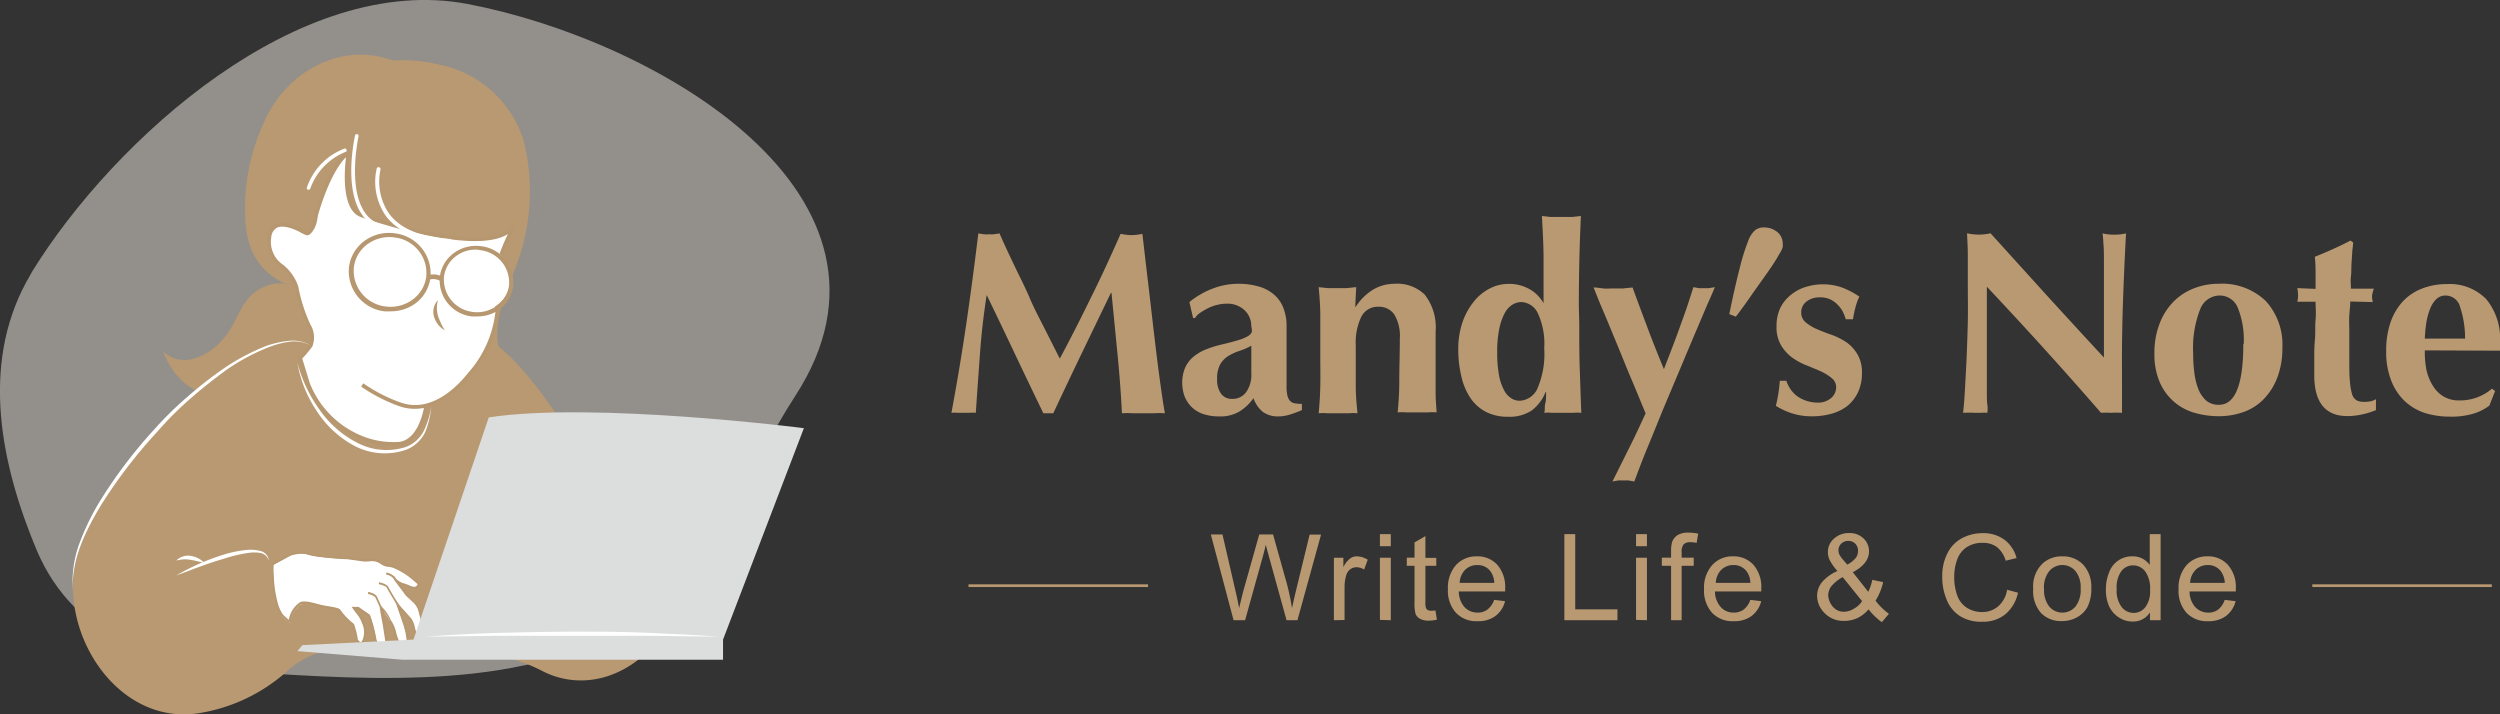 <svg xmlns="http://www.w3.org/2000/svg" viewBox="0 0 229.76 65.65">
  <rect x="0" y="0" width="229.76" height="65.65" fill="#333333" stroke="none"/>
  <defs>
    <style>
      .cls-1 {
        fill: #b99971;
      }

      .cls-2 {
        fill: #b6976f;
      }

      .cls-3 {
        opacity: 0.5;
      }

      .cls-4 {
        fill: #f3ece4;
      }

      .cls-5 {
        fill: #fff;
      }

      .cls-6 {
        fill: #dcdddd;
      }
    </style>
  </defs>
  <title>logo</title>
  <g id="圖層_2" data-name="圖層 2">
    <g id="圖層_1-2" data-name="圖層 1">
      <path class="cls-1"
        d="M90.06,32.56c-.13,1.79-.26,3.59-.38,5.38a2.9,2.9,0,0,0-.58,0H88a2.71,2.71,0,0,0-.56,0q.77-4.12,1.37-8.21t1.1-8.28l.49.08a2.67,2.67,0,0,0,.5,0,2.42,2.42,0,0,0,.45,0l.51-.08c.43,1,.88,1.94,1.35,2.93s1,2,1.42,3,.94,1.95,1.41,2.89l1.36,2.69q1.44-2.69,2.87-5.63c1-2,1.86-3.9,2.72-5.84a5.43,5.43,0,0,0,1,.12,5.25,5.25,0,0,0,1-.12c.16,1.38.33,2.86.52,4.44s.36,3.13.54,4.64.35,2.93.53,4.24.33,2.37.48,3.17a7.94,7.94,0,0,0-1,0h-1.95a8.54,8.54,0,0,0-1,0c-.08-1.65-.21-3.43-.4-5.36s-.37-3.82-.56-5.71h-.05l-2.69,5.57q-1.32,2.75-2.61,5.5l-.23,0h-.46l-.22,0c-.87-1.79-1.73-3.59-2.58-5.38S91.6,29,90.68,27.11h0Q90.25,29.87,90.06,32.56Z" />
      <path class="cls-1"
        d="M109.31,27.76a7.75,7.75,0,0,1,2.17-1.25,6.6,6.6,0,0,1,2.32-.43,6.53,6.53,0,0,1,1.76.22A3.69,3.69,0,0,1,117,27a3.08,3.08,0,0,1,.91,1.21,4.45,4.45,0,0,1,.33,1.8c0,1,0,2,0,2.85s0,1.74,0,2.6a3.58,3.58,0,0,0,.08.9,1.07,1.07,0,0,0,.25.49.74.74,0,0,0,.45.22,3.83,3.83,0,0,0,.63.05v.57a9.34,9.34,0,0,1-1.17.43,3.49,3.49,0,0,1-1,.15,2.33,2.33,0,0,1-1.44-.43,2.82,2.82,0,0,1-.84-1.25,4.36,4.36,0,0,1-1.28,1.22,3.37,3.37,0,0,1-1.84.46,4.57,4.57,0,0,1-1.56-.24,2.81,2.81,0,0,1-1.06-.68,2.88,2.88,0,0,1-.62-1,3.78,3.78,0,0,1-.19-1.14,3.53,3.53,0,0,1,.25-1.37,2.8,2.8,0,0,1,.72-1,4.32,4.32,0,0,1,1.12-.69,9.64,9.64,0,0,1,1.46-.47c.68-.16,1.21-.3,1.6-.42a4.12,4.12,0,0,0,.88-.36.9.9,0,0,0,.37-.39A1.64,1.64,0,0,0,115,30a2,2,0,0,0-.61-1.48,2.28,2.28,0,0,0-1.69-.61,3.59,3.59,0,0,0-.84.11,3.91,3.91,0,0,0-.83.3,6.19,6.19,0,0,0-.72.42,1.75,1.75,0,0,0-.49.49h-.17ZM115,34.29c0-.69,0-1.21,0-1.57s0-.68,0-.95a5.69,5.69,0,0,1-1.07.47,5.34,5.34,0,0,0-1,.45,2.33,2.33,0,0,0-.77.76,2.63,2.63,0,0,0-.3,1.39,2.2,2.2,0,0,0,.37,1.36,1.21,1.21,0,0,0,1,.46,1.53,1.53,0,0,0,1.28-.6A2.71,2.71,0,0,0,115,34.29Z" />
      <path class="cls-1"
        d="M124.6,28.19a5.07,5.07,0,0,1,1.57-1.56,3.9,3.9,0,0,1,2-.55,3.62,3.62,0,0,1,2.77,1,4.88,4.88,0,0,1,1,3.38c0,.81,0,1.53,0,2.16s0,1.25,0,1.87,0,1.07,0,1.67.06,1.18.09,1.74a4.42,4.42,0,0,0-.79,0h-2a4.42,4.42,0,0,0-.79,0A28.7,28.7,0,0,0,128.6,35c0-1.13.05-2.42.05-3.88a3.83,3.83,0,0,0-.51-2.22,1.71,1.71,0,0,0-1.46-.71,1.69,1.69,0,0,0-1.58.94,5.47,5.47,0,0,0-.5,2.59v1q0,1.47,0,2.76c0,.87.08,1.7.16,2.5a4.37,4.37,0,0,0-.78,0h-2a4.63,4.63,0,0,0-.79,0c.08-.8.13-1.63.15-2.5s0-1.78,0-2.76v-1c0-1,0-1.89,0-2.75s-.07-1.71-.15-2.58l.85.09c.28,0,.56,0,.85,0s.57,0,.85,0l.9-.09-.09,1.8Z" />
      <path class="cls-1"
        d="M145.14,29.7c0,1.57,0,3,.05,4.33s.08,2.61.14,3.91a4.42,4.42,0,0,0-.79,0h-1.93a3.13,3.13,0,0,0-.69,0,1,1,0,0,0,.05-.32c0-.17,0-.37.06-.59s.05-.44.06-.63,0-.31,0-.36l-.05,0a3.94,3.94,0,0,1-1.25,1.67,3.62,3.62,0,0,1-2.18.59,4.33,4.33,0,0,1-2.09-.47,3.88,3.88,0,0,1-1.42-1.31,5.87,5.87,0,0,1-.81-2,10.46,10.46,0,0,1-.27-2.43,7.63,7.63,0,0,1,.36-2.39,6.17,6.17,0,0,1,1-1.89,4.42,4.42,0,0,1,1.47-1.26,3.72,3.72,0,0,1,1.81-.46,3.81,3.81,0,0,1,1.94.5,3.43,3.43,0,0,1,1.26,1.28h0c0-1.44,0-2.8,0-4.07s-.08-2.59-.15-3.95l.79.09c.32,0,.66,0,1,0s.69,0,1,0l.79-.09c-.06,1.34-.11,2.67-.14,4s-.05,2.75-.05,4.31Zm-7.54,2.74a10.92,10.92,0,0,0,.17,2.07,4.61,4.61,0,0,0,.46,1.35,1.86,1.86,0,0,0,.66.74,1.41,1.41,0,0,0,.78.23,1.88,1.88,0,0,0,1.62-1.11,8,8,0,0,0,.63-3.71,6.66,6.66,0,0,0-.6-3.25,1.76,1.76,0,0,0-1.53-1A1.6,1.6,0,0,0,139,28a2,2,0,0,0-.7.76,5.26,5.26,0,0,0-.51,1.45A10.41,10.41,0,0,0,137.6,32.44Z" />
      <path class="cls-1"
        d="M152.92,33.93c.28-.74.55-1.42.79-2.05s.47-1.25.68-1.84.43-1.18.63-1.77.4-1.22.61-1.88l.49.09a3.59,3.59,0,0,0,.47,0,3.87,3.87,0,0,0,.48,0l.53-.09c-.08.21-.27.66-.57,1.33s-.65,1.53-1.08,2.53-.89,2.1-1.4,3.32L153,37.25c-.52,1.24-1,2.47-1.51,3.69s-.92,2.32-1.29,3.31l-.5-.09a4.07,4.07,0,0,0-.5,0,4.12,4.12,0,0,0-.51,0l-.5.09,1.56-3.13c.51-1,1-2.08,1.49-3.13-.39-.92-.82-2-1.29-3.1s-.93-2.28-1.39-3.38-.87-2.12-1.25-3-.66-1.61-.85-2.09c.3,0,.6.06.9.09s.6,0,.9,0,.6,0,.89,0l.89-.09c.46,1.27.93,2.52,1.4,3.77S152.4,32.67,152.92,33.93Z" />
      <path class="cls-1"
        d="M159.9,24.59a18.61,18.61,0,0,1,.75-2.4,2.39,2.39,0,0,1,.67-1.05,1.34,1.34,0,0,1,.81-.24,2.06,2.06,0,0,1,.59.09,2,2,0,0,1,.55.28,1.25,1.25,0,0,1,.41.47,1.36,1.36,0,0,1,.16.65,1.88,1.88,0,0,1,0,.31,1.65,1.65,0,0,1-.19.44l-.43.73c-.19.31-.44.69-.77,1.16l-1.2,1.69c-.47.66-1,1.46-1.72,2.38l-.6-.23C159.29,27.07,159.63,25.65,159.9,24.59Z" />
      <path class="cls-1"
        d="M164.52,35.72a2.74,2.74,0,0,0,.56.62,2.88,2.88,0,0,0,.81.45A3.25,3.25,0,0,0,167,37a1.82,1.82,0,0,0,1.3-.43,1.29,1.29,0,0,0,.45-.94,1.06,1.06,0,0,0-.41-.88,4.45,4.45,0,0,0-1-.62c-.4-.18-.85-.37-1.33-.56a5.92,5.92,0,0,1-1.33-.73,3.78,3.78,0,0,1-1-1.12,3.27,3.27,0,0,1-.41-1.72,3.93,3.93,0,0,1,.37-1.75,3.58,3.58,0,0,1,1-1.19,4,4,0,0,1,1.35-.7,5.31,5.31,0,0,1,1.5-.23,5.21,5.21,0,0,1,1.79.29,7.5,7.5,0,0,1,1.6.84,5.44,5.44,0,0,0-.36,1,9,9,0,0,0-.22,1.08h-.67a4,4,0,0,0-.24-.64,2.57,2.57,0,0,0-.46-.65,2.41,2.41,0,0,0-.69-.52,2.16,2.16,0,0,0-1-.2,1.88,1.88,0,0,0-1.21.38,1.21,1.21,0,0,0-.49,1,1.13,1.13,0,0,0,.42.92,4.13,4.13,0,0,0,1,.61c.42.18.87.36,1.37.53a6.28,6.28,0,0,1,1.37.69,3.51,3.51,0,0,1,1,1.09,3.21,3.21,0,0,1,.42,1.73,4.06,4.06,0,0,1-.38,1.81,3.7,3.7,0,0,1-1,1.25,4.3,4.3,0,0,1-1.48.7,6.59,6.59,0,0,1-1.74.22,5.85,5.85,0,0,1-1.94-.31,6.54,6.54,0,0,1-1.37-.65,13.23,13.23,0,0,0,.36-2.3h.6A3.58,3.58,0,0,0,164.52,35.72Z" />
      <path class="cls-1"
        d="M180.85,26.22c0-1.1,0-2,0-2.78s-.05-1.41-.07-2a4.92,4.92,0,0,0,2.16,0l5.17,5.71c1.71,1.87,3.46,3.78,5.25,5.71V28.46c0-.79,0-1.56,0-2.32s0-1.46,0-2.1,0-1.19-.05-1.65a7.7,7.7,0,0,0-.08-.94,4.92,4.92,0,0,0,2.16,0c-.08,1.46-.14,2.77-.19,3.95s-.09,2.28-.12,3.32-.05,2.07-.06,3.09,0,2.1,0,3.25v2.88a8,8,0,0,0-1,0,6.52,6.52,0,0,0-.93,0q-5-5.76-10.49-11.59c0,.46,0,.92,0,1.39s0,.93,0,1.41v2.79c0,1,0,1.77,0,2.45s0,1.24,0,1.7,0,.84.05,1.14,0,.53,0,.71a2.75,2.75,0,0,0-.57,0h-.55a10.31,10.31,0,0,0-1.11,0c0-.13.07-.59.12-1.37s.1-1.74.16-2.87.1-2.35.14-3.67S180.85,27.44,180.85,26.22Z" />
      <path class="cls-1"
        d="M198,32.49a7.34,7.34,0,0,1,.5-2.81,5.78,5.78,0,0,1,1.3-2,5.25,5.25,0,0,1,1.89-1.2,6.11,6.11,0,0,1,2.19-.4,5.8,5.8,0,0,1,4.35,1.58,5.94,5.94,0,0,1,1.53,4.3,7.54,7.54,0,0,1-.43,2.64,5.73,5.73,0,0,1-1.21,2,4.8,4.8,0,0,1-1.86,1.24,6.72,6.72,0,0,1-2.38.41,8,8,0,0,1-2.12-.29,4.95,4.95,0,0,1-3.24-2.76A6.42,6.42,0,0,1,198,32.49Zm8.21-.89a7.94,7.94,0,0,0-.53-3.27,1.79,1.79,0,0,0-1.75-1.17,1.94,1.94,0,0,0-1.74,1.3,9.74,9.74,0,0,0-.63,4,13.82,13.82,0,0,0,.12,1.88,6.07,6.07,0,0,0,.39,1.5,2.7,2.7,0,0,0,.72,1,1.73,1.73,0,0,0,1.12.36Q206.17,37.24,206.17,31.6Z" />
      <path class="cls-1"
        d="M218,27.16a2.35,2.35,0,0,0,.07.6L216,27.71c0,.37-.06.8-.09,1.28s0,1,0,1.46,0,1,0,1.44,0,.86,0,1.17c0,.84,0,1.51.06,2a5.25,5.25,0,0,0,.2,1.18,1,1,0,0,0,.41.55,1.36,1.36,0,0,0,.67.14,2.81,2.81,0,0,0,.68-.06,2.2,2.2,0,0,0,.43-.18v1a6.83,6.83,0,0,1-1.2.38,6.33,6.33,0,0,1-1.42.17q-3,0-3.05-3.65c0-.46,0-1,0-1.57s0-1.18.06-1.8,0-1.22.06-1.82,0-1.16,0-1.67l-1.68,0a2.35,2.35,0,0,0,.07-.6,3.21,3.21,0,0,0-.07-.65l1.68.07c0-.49,0-1,0-1.39s0-1-.07-1.56c.56-.22,1.11-.46,1.65-.7s1.09-.51,1.63-.79l.24.17c0,.26-.06.56-.08.9s-.05.71-.07,1.08,0,.76-.05,1.16,0,.76,0,1.11l2.11,0A3.21,3.21,0,0,0,218,27.16Z" />
      <path class="cls-1"
        d="M222.85,32.2A8.57,8.57,0,0,0,223,34a4.64,4.64,0,0,0,.59,1.45,2.89,2.89,0,0,0,1,1,2.76,2.76,0,0,0,1.43.35,4.48,4.48,0,0,0,3-1.08l.29.22-.53,1.34a4.64,4.64,0,0,1-1.44.73,7.08,7.08,0,0,1-2.21.28,7.76,7.76,0,0,1-2.23-.32A5,5,0,0,1,221,36.86,5.2,5.2,0,0,1,219.77,35a7.16,7.16,0,0,1-.47-2.72,7.91,7.91,0,0,1,.42-2.71,5.39,5.39,0,0,1,1.16-1.92,4.76,4.76,0,0,1,1.77-1.15,6.17,6.17,0,0,1,2.22-.39,4.67,4.67,0,0,1,3.63,1.39,5.67,5.67,0,0,1,1.26,3.94v.5a1,1,0,0,1,0,.29Zm3.7-1.08a9,9,0,0,0-.45-2.88,1.38,1.38,0,0,0-1.33-1.08,1.21,1.21,0,0,0-.89.36,2.53,2.53,0,0,0-.57.93,6.18,6.18,0,0,0-.33,1.27,13.49,13.49,0,0,0-.13,1.4Z" />
      <path class="cls-1"
        d="M113.37,57l-2.09-7.88h1.07l1.19,5.16c.13.54.24,1.08.34,1.61.2-.84.32-1.32.35-1.45l1.5-5.32H117l1.12,4a20.79,20.79,0,0,1,.62,2.78q.15-.73.39-1.71l1.23-5.06h1.05L119.24,57h-1l-1.66-6c-.14-.51-.22-.81-.25-.93-.08.36-.16.67-.23.93l-1.67,6Z" />
      <path class="cls-1"
        d="M122.59,57V51.26h.87v.87a2.17,2.17,0,0,1,.62-.8,1,1,0,0,1,.62-.2,2,2,0,0,1,1,.31l-.33.9a1.41,1.41,0,0,0-.71-.21,1,1,0,0,0-.57.19,1.05,1.05,0,0,0-.36.53,3.72,3.72,0,0,0-.16,1.13v3Z" />
      <path class="cls-1" d="M126.82,50.2V49.09h1V50.2Zm0,6.77V51.26h1V57Z" />
      <path class="cls-1"
        d="M131.92,56.1l.14.85a3.45,3.45,0,0,1-.73.09,1.59,1.59,0,0,1-.82-.17.94.94,0,0,1-.41-.43A3.8,3.8,0,0,1,130,55.3V52h-.71v-.75H130V49.85l1-.58v2h1V52h-1v3.34a1.54,1.54,0,0,0,.05.53.42.42,0,0,0,.16.19.64.64,0,0,0,.34.07A2.61,2.61,0,0,0,131.92,56.1Z" />
      <path class="cls-1"
        d="M137.32,55.13l1,.12a2.41,2.41,0,0,1-.88,1.36,2.63,2.63,0,0,1-1.63.48,2.58,2.58,0,0,1-2-.77,3,3,0,0,1-.74-2.16,3.16,3.16,0,0,1,.74-2.23,2.53,2.53,0,0,1,1.93-.8,2.45,2.45,0,0,1,1.87.78,3.11,3.11,0,0,1,.72,2.19v.26h-4.26a2.19,2.19,0,0,0,.53,1.44,1.61,1.61,0,0,0,1.2.5,1.44,1.44,0,0,0,.9-.28A1.89,1.89,0,0,0,137.32,55.13Zm-3.17-1.56h3.18a1.92,1.92,0,0,0-.36-1.08,1.47,1.47,0,0,0-1.2-.56,1.55,1.55,0,0,0-1.12.44A1.78,1.78,0,0,0,134.15,53.57Z" />
      <path class="cls-1" d="M143.77,57V49.09h1V56h3.88V57Z" />
      <path class="cls-1" d="M150.36,50.2V49.09h1V50.2Zm0,6.77V51.26h1V57Z" />
      <path class="cls-1"
        d="M153.58,57V52h-.85v-.75h.85v-.61a2.93,2.93,0,0,1,.1-.85,1.32,1.32,0,0,1,.49-.61,1.86,1.86,0,0,1,1-.23,5.07,5.07,0,0,1,.9.09l-.14.85a2.91,2.91,0,0,0-.57-.06.85.85,0,0,0-.62.19,1,1,0,0,0-.19.71v.52h1.11V52h-1.11v5Z" />
      <path class="cls-1"
        d="M160.86,55.13l1,.12a2.41,2.41,0,0,1-.88,1.36,2.63,2.63,0,0,1-1.63.48,2.58,2.58,0,0,1-2-.77,3,3,0,0,1-.74-2.16,3.12,3.12,0,0,1,.75-2.23,2.5,2.5,0,0,1,1.92-.8,2.45,2.45,0,0,1,1.87.78,3.11,3.11,0,0,1,.72,2.19v.26h-4.26a2.2,2.2,0,0,0,.54,1.44,1.57,1.57,0,0,0,1.19.5,1.49,1.49,0,0,0,.91-.28A1.88,1.88,0,0,0,160.86,55.13Zm-3.17-1.56h3.18a1.92,1.92,0,0,0-.36-1.08,1.47,1.47,0,0,0-1.2-.56,1.56,1.56,0,0,0-1.12.44A1.78,1.78,0,0,0,157.69,53.57Z" />
      <path class="cls-1"
        d="M171.73,56a3.2,3.2,0,0,1-1,.79,2.79,2.79,0,0,1-1.22.27,2.39,2.39,0,0,1-1.92-.82A2.22,2.22,0,0,1,167,54.8a2,2,0,0,1,.47-1.32,3.85,3.85,0,0,1,1.4-1,4.87,4.87,0,0,1-.71-1,1.69,1.69,0,0,1-.17-.74,1.64,1.64,0,0,1,.55-1.23,2,2,0,0,1,1.4-.52,1.81,1.81,0,0,1,1.32.49,1.6,1.6,0,0,1,.51,1.19c0,.75-.49,1.39-1.49,1.92l1.42,1.8a4.58,4.58,0,0,0,.37-1.1l1,.21a5.47,5.47,0,0,1-.7,1.7,5.64,5.64,0,0,0,1.23,1.21l-.65.77A5.73,5.73,0,0,1,171.73,56Zm-.61-.77-1.77-2.19a3.61,3.61,0,0,0-1.06.86,1.45,1.45,0,0,0-.27.8,1.69,1.69,0,0,0,.38,1,1.29,1.29,0,0,0,1.08.52,1.71,1.71,0,0,0,.9-.28A2.07,2.07,0,0,0,171.12,55.27Zm-1.35-3.34a2.46,2.46,0,0,0,.81-.65,1.09,1.09,0,0,0,.18-.61.89.89,0,0,0-.25-.66.87.87,0,0,0-.64-.26.92.92,0,0,0-.65.25.85.85,0,0,0-.26.62,1,1,0,0,0,.09.39,2.28,2.28,0,0,0,.29.42Z" />
      <path class="cls-1"
        d="M184.46,54.2l1,.27a3.53,3.53,0,0,1-1.18,2,3.24,3.24,0,0,1-2.08.67,3.69,3.69,0,0,1-2.07-.52,3.16,3.16,0,0,1-1.22-1.5,5.29,5.29,0,0,1-.41-2.11,4.57,4.57,0,0,1,.47-2.15,3.19,3.19,0,0,1,1.33-1.39,4,4,0,0,1,1.91-.47,3.24,3.24,0,0,1,2,.6,3.08,3.08,0,0,1,1.12,1.69l-1,.24a2.47,2.47,0,0,0-.8-1.25,2.12,2.12,0,0,0-1.31-.39,2.57,2.57,0,0,0-1.52.43,2.29,2.29,0,0,0-.85,1.17,4.6,4.6,0,0,0-.25,1.51,5,5,0,0,0,.29,1.76,2.22,2.22,0,0,0,.91,1.12,2.62,2.62,0,0,0,1.34.37,2.22,2.22,0,0,0,1.48-.51A2.5,2.5,0,0,0,184.46,54.2Z" />
      <path class="cls-1"
        d="M186.86,54.11a2.91,2.91,0,0,1,.88-2.34,2.62,2.62,0,0,1,1.79-.64,2.58,2.58,0,0,1,1.93.77A3,3,0,0,1,192.2,54a3.82,3.82,0,0,1-.33,1.74,2.38,2.38,0,0,1-1,1,2.82,2.82,0,0,1-1.38.34,2.55,2.55,0,0,1-1.93-.76A3.06,3.06,0,0,1,186.86,54.11Zm1,0a2.41,2.41,0,0,0,.48,1.64,1.58,1.58,0,0,0,2.4,0,2.47,2.47,0,0,0,.48-1.67,2.35,2.35,0,0,0-.48-1.6,1.58,1.58,0,0,0-2.4,0A2.39,2.39,0,0,0,187.85,54.11Z" />
      <path class="cls-1"
        d="M197.59,57v-.72a1.8,1.8,0,0,1-1.6.84,2.23,2.23,0,0,1-1.25-.37,2.49,2.49,0,0,1-.89-1,3.64,3.64,0,0,1-.31-1.55,4,4,0,0,1,.28-1.55A2.22,2.22,0,0,1,196,51.13a1.87,1.87,0,0,1,.92.22,2,2,0,0,1,.65.57V49.09h1V57Zm-3.06-2.85a2.47,2.47,0,0,0,.46,1.64,1.4,1.4,0,0,0,1.09.54,1.37,1.37,0,0,0,1.08-.52,2.4,2.4,0,0,0,.44-1.58,2.7,2.7,0,0,0-.45-1.72,1.4,1.4,0,0,0-1.11-.55,1.35,1.35,0,0,0-1.08.53A2.58,2.58,0,0,0,194.53,54.12Z" />
      <path class="cls-1"
        d="M204.46,55.13l1,.12a2.41,2.41,0,0,1-.88,1.36,2.65,2.65,0,0,1-1.63.48,2.59,2.59,0,0,1-2-.77,3,3,0,0,1-.73-2.16,3.16,3.16,0,0,1,.74-2.23,2.53,2.53,0,0,1,1.92-.8,2.42,2.42,0,0,1,1.87.78,3.07,3.07,0,0,1,.73,2.19c0,.06,0,.15,0,.26h-4.25a2.14,2.14,0,0,0,.53,1.44,1.6,1.6,0,0,0,1.19.5,1.45,1.45,0,0,0,.91-.28A1.89,1.89,0,0,0,204.46,55.13Zm-3.18-1.56h3.19a2,2,0,0,0-.37-1.08,1.46,1.46,0,0,0-1.2-.56,1.54,1.54,0,0,0-1.11.44A1.79,1.79,0,0,0,201.28,53.57Z" />
      <line class="cls-1" x1="89.01" y1="53.83" x2="105.51" y2="53.83" />
      <rect class="cls-2" x="89.01" y="53.7" width="16.5" height="0.25" />
      <line class="cls-1" x1="212.51" y1="53.83" x2="229.01" y2="53.83" />
      <rect class="cls-2" x="212.51" y="53.7" width="16.5" height="0.25" />
      <g class="cls-3">
        <path class="cls-4"
          d="M2.41,25.93c.18-.32.37-.64.56-1C10.5,12.76,27.52-2.59,43,.37,60.43,3.71,85,18,73.1,36.37,68.46,43.49,65.88,52,58.5,57,48.74,63.53,34.23,62.48,23,61.79c-8.22-.5-16.17-3.08-19.62-11.21C.06,42.67-1.75,33.63,2.41,25.93Z" />
      </g>
      <path class="cls-1"
        d="M28.42,29s-.72-4.1-4.13-2.65c-2.17.91-2.3,3-3.64,4.65S16.8,34,15,32.3c0,0,1.54,4.74,5.9,3.86L33,34.41Z" />
      <path class="cls-1"
        d="M31.36,31.77l12.39,1.14c2-1.14,2.6.34,2.6.34-2-3.53,1.16-7.79,1.84-11.29a19,19,0,0,0-.06-9,10.18,10.18,0,0,0-7.68-7,14.29,14.29,0,0,0-4.37-.4c-4.52-1.68-9.24.79-11.42,4.86A18.91,18.91,0,0,0,22.54,20c.12,3.09,1.29,5,3.93,6.22M31,27.58h0Z" />
      <path class="cls-1"
        d="M28.57,31.75s-4.81-2.49-13.72,7.36c0,0-5.55,5.62-7.59,11.49-2.39,6.89,3.33,16.34,11.23,14.91a15.92,15.92,0,0,0,7.79-3.73,7.82,7.82,0,0,1,3.29-1.88l10.41,0,3.63.06a15.78,15.78,0,0,1,6.22,1.7,7.66,7.66,0,0,0,4.28.84c4.82-.43,9.3-5.61,7.71-10.48a16.33,16.33,0,0,0-3.49-5.46A33.68,33.68,0,0,0,56,44.13c-.63-.58-2-1.32-2.38-2.05,0,0-6.77-12.3-11.31-11.63Z" />
      <path class="cls-5"
        d="M33.29,35.34a14.41,14.41,0,0,0,3.49,1.78c2.54.86,4.9-.89,6.4-2.81a10.23,10.23,0,0,0,2.53-5.68c.07-.9-.42-1.79-.37-2.63.08-1.45,2-5.45,2-5.45-1.7,3.61-14.14-.8-14.14-.8C31.22,19,32,14,32,14c-1.75,1.21-2.93,5.55-2.94,5.56a5.21,5.21,0,0,1-.39,1.37c-.46.75-.49.5-1.12.19-1-.51-2.61-1-2.84.66-.35,2.47,1.87,2.45,2.52,4.59a14.24,14.24,0,0,0,1.13,3.54,2.1,2.1,0,0,1,.17,1.84,9.1,9.1,0,0,1-1,1.15l.7,2.27c2.72,6.29,8.44,5.58,8.44,5.58,2-.29,2.43-3.4,2.43-3.4" />
      <path class="cls-2"
        d="M36.24,41a8.72,8.72,0,0,1-8.11-5.71l-.81-2.61.22.06a8.67,8.67,0,0,0,.87-1A2,2,0,0,0,28.24,30a14.71,14.71,0,0,1-1.15-3.59,4,4,0,0,0-1.31-1.82,2.83,2.83,0,0,1-1.21-2.82,1.45,1.45,0,0,1,.69-1.16,2.92,2.92,0,0,1,2.41.35l.31.17c.3.18.3.18.58-.29a2.68,2.68,0,0,0,.27-.87c0-.15.06-.3.1-.44.12-.46,1.27-4.47,3-5.67l.35-.24-.07.42c0,.05-.78,4.85,1,5.55.12,0,12.29,4.31,13.91.89l.32.16s-1.87,4-1.95,5.38a4.37,4.37,0,0,0,.18,1.2,4.57,4.57,0,0,1,.19,1.43,10.61,10.61,0,0,1-2.56,5.78,8.41,8.41,0,0,1-4,2.95h0c0,.14-.47,3.26-2.59,3.56C36.74,40.93,36.56,41,36.24,41Zm-8.45-8c.14.44.67,2.18.67,2.18a8.65,8.65,0,0,0,5.11,5,7.68,7.68,0,0,0,3.14.43c1.62-.23,2.14-2.54,2.25-3.12a4.34,4.34,0,0,1-2.24-.15,15.16,15.16,0,0,1-3.53-1.81l.2-.3A14.44,14.44,0,0,0,36.84,37c2.88,1,5.3-1.6,6.2-2.75a10.09,10.09,0,0,0,2.49-5.58,4.57,4.57,0,0,0-.18-1.32A4.24,4.24,0,0,1,45.16,26a19,19,0,0,1,1.52-4.49c-3.22,2.05-13.1-1.41-13.57-1.58-1.72-.67-1.47-4.19-1.31-5.48-1.47,1.42-2.48,5-2.53,5.17s-.06.27-.09.42a2.86,2.86,0,0,1-.31,1c-.41.67-.6.69-1.07.41-.08,0-.17-.1-.29-.15-.53-.27-1.5-.66-2.08-.36a1.1,1.1,0,0,0-.5.89A2.51,2.51,0,0,0,26,24.32a4.34,4.34,0,0,1,1.41,2,14.87,14.87,0,0,0,1.12,3.51,2.29,2.29,0,0,1,.18,2A10.24,10.24,0,0,1,27.79,32.94Z" />
      <path class="cls-5"
        d="M28.57,31.75a3.23,3.23,0,0,0-2.05-.33,8.38,8.38,0,0,0-2,.56A19,19,0,0,0,20.8,34c-1.14.84-2.26,1.71-3.32,2.65a30.34,30.34,0,0,0-3,3A46,46,0,0,0,9.3,46.4c-1.44,2.4-2.78,5.06-2.59,7.94a10.06,10.06,0,0,1,.52-4.21,22.82,22.82,0,0,1,1.83-3.87,43.83,43.83,0,0,1,5.14-6.82,32.09,32.09,0,0,1,3.06-3,37.31,37.31,0,0,1,3.38-2.63,20.1,20.1,0,0,1,3.78-2,8.92,8.92,0,0,1,2.09-.48A3.26,3.26,0,0,1,28.57,31.75Z" />
      <path class="cls-5"
        d="M16.2,52.89A20.71,20.71,0,0,1,20.47,51a10.61,10.61,0,0,1,2.32-.47,3.71,3.71,0,0,1,1.19.12,1,1,0,0,1,.73.89,1,1,0,0,0-.78-.72,3.24,3.24,0,0,0-1.12,0,12.46,12.46,0,0,0-2.23.53C19.1,51.77,17.66,52.35,16.2,52.89Z" />
      <path class="cls-5"
        d="M16.2,51.52a1.52,1.52,0,0,1,1.35-.43,2.34,2.34,0,0,1,.69.23,2,2,0,0,1,.56.44,8.69,8.69,0,0,0-1.3-.31A2.89,2.89,0,0,0,16.2,51.52Z" />
      <path class="cls-5"
        d="M39.64,37.34a8.16,8.16,0,0,1-.54,2.32,3.25,3.25,0,0,1-1.74,1.66A6,6,0,0,1,32.62,41a9.38,9.38,0,0,1-3.52-3.24,11.4,11.4,0,0,1-1.77-4.42,13,13,0,0,0,2,4.26,9.45,9.45,0,0,0,3.46,3.07,5.79,5.79,0,0,0,4.48.42,3.07,3.07,0,0,0,1.68-1.49A7.8,7.8,0,0,0,39.64,37.34Z" />
      <path class="cls-5"
        d="M35.34,21.08h0a3.26,3.26,0,0,1-2.16-1.49c-1.59-2.47-.59-6.95-.55-7.14a.15.15,0,0,1,.19-.12.16.16,0,0,1,.13.19c0,.05-1,4.54.51,6.9a2.94,2.94,0,0,0,1.95,1.34.18.18,0,0,1,.13.2A.18.18,0,0,1,35.34,21.08Z" />
      <path class="cls-5"
        d="M41.32,22.32h0c-2.8-.16-4.78-1-5.89-2.52a5.49,5.49,0,0,1-.81-4.3.17.17,0,0,1,.22-.13.19.19,0,0,1,.13.22,5.19,5.19,0,0,0,.76,4c1,1.41,2.92,2.21,5.62,2.37a.18.18,0,0,1,.17.19A.18.18,0,0,1,41.32,22.32Z" />
      <path class="cls-5" d="M40.25,27.58s-.9,1.28.61,2.77" />
      <path class="cls-2"
        d="M40.25,27.58a2.68,2.68,0,0,0,0,1.43,5.58,5.58,0,0,0,.63,1.34,2,2,0,0,1-.61-.51,2.31,2.31,0,0,1-.38-.73A1.57,1.57,0,0,1,40.25,27.58Z" />
      <path class="cls-5"
        d="M28.36,17.44H28.3a.16.16,0,0,1-.09-.22,5.82,5.82,0,0,1,3.44-3.56.16.16,0,0,1,.2.11.15.15,0,0,1-.11.2,5.68,5.68,0,0,0-3.23,3.38A.18.18,0,0,1,28.36,17.44Z" />
      <ellipse class="cls-5" cx="35.82" cy="24.99" rx="3.41" ry="3.56"
        transform="translate(5.3 56.23) rotate(-80.58)" />
      <path class="cls-2"
        d="M35.88,28.61a3.64,3.64,0,0,1-.57,0,3.71,3.71,0,0,1-3.23-4.12,3.54,3.54,0,0,1,1.39-2.33,3.81,3.81,0,0,1,2.86-.71,3.71,3.71,0,0,1,3.22,4.12h0a3.48,3.48,0,0,1-1.39,2.33A3.8,3.8,0,0,1,35.88,28.61Zm-.13-6.82a3.39,3.39,0,0,0-2,.67,3.08,3.08,0,0,0-1.22,2.05,3.3,3.3,0,0,0,2.87,3.65,3.42,3.42,0,0,0,2.54-.64,3.11,3.11,0,0,0,1.23-2.05h0a3.29,3.29,0,0,0-2.87-3.64A3,3,0,0,0,35.75,21.79Z" />
      <ellipse class="cls-5" cx="43.79" cy="25.82" rx="3.07" ry="3.21"
        transform="matrix(0.16, -0.99, 0.99, 0.16, 11.16, 64.79)" />
      <path class="cls-2"
        d="M43.85,29.08a4.73,4.73,0,0,1-.52,0,3.34,3.34,0,0,1-2.9-3.71,3.19,3.19,0,0,1,1.25-2.09,3.46,3.46,0,0,1,2.57-.65,3.35,3.35,0,0,1,2.91,3.71h0a3.18,3.18,0,0,1-1.26,2.1A3.43,3.43,0,0,1,43.85,29.08Zm-.11-6.14a3,3,0,0,0-1.83.6,2.8,2.8,0,0,0-1.1,1.84,3,3,0,0,0,2.58,3.28,3.05,3.05,0,0,0,2.29-.57,2.78,2.78,0,0,0,1.1-1.84h0A3,3,0,0,0,44.2,23,3.55,3.55,0,0,0,43.74,22.94Z" />
      <path class="cls-5" d="M39.34,25.5a1.56,1.56,0,0,1,1.24.14" />
      <path class="cls-2" d="M40.45,25.81a1.35,1.35,0,0,0-1-.11l-.13-.4a1.74,1.74,0,0,1,1.42.17Z" />
      <path class="cls-5"
        d="M29.16,55.6c.71.22,1.9.3,2.05.51a5.68,5.68,0,0,0,1.27,1.31,7.05,7.05,0,0,1,.35,1.44c.39.5.51.24.63,0a2,2,0,0,0-.05-1.66,5.26,5.26,0,0,0-.84-1.35,2.94,2.94,0,0,0,.4,0l1,.66a13.3,13.3,0,0,1,.6,2.28c.12.31.4,1,.74,1.11s.34-.71.29-.92l-.25-1.63C35.21,57,35,55.93,35,55.93c.76.84.79,1.08.79,1.08a6.3,6.3,0,0,1,.68,1.73c.12.28.64,1,.93.5.09-.14,0-.43,0-.58a8.56,8.56,0,0,0-.25-1.14c-.07-.24-.24-.73-.24-.73l-.47-1.34c.61.8.68.77.68.77l.6.68c.29.44.3,1.21.62,1.5s1,.57.66-.4l-.52-1.92a1.69,1.69,0,0,0-.51-.83l-.66-.61-1.1-1.48a1.65,1.65,0,0,0,.9.52c.3.09.78.4,1.07.26.1,0,.33-.28.18-.41L37.84,53A7.15,7.15,0,0,0,36.13,52c-.26-.11-.54-.07-.8-.17s-.44-.28-.68-.37c-.44-.17-.87,0-1.32,0-1.5-.11-3.06-.13-4.55-.39a3.2,3.2,0,0,0-2.07,0l-1.59.86c-.16.08,0,1.14,0,1.27a11,11,0,0,0,.37,2.41,3.67,3.67,0,0,0,.45,1c0,.07.72.71.74.64a2.32,2.32,0,0,1,.95-1.69A2.65,2.65,0,0,1,29.16,55.6Z" />
      <path class="cls-2"
        d="M35.37,60.08l-.14,0c-.39-.14-.67-.83-.8-1.16a14.45,14.45,0,0,0-.59-2.26l-.9-.63h-.17l.15.2a3,3,0,0,1,.58,1l0,0a2.09,2.09,0,0,1,0,1.7v0c-.07.13-.15.28-.3.29s-.29-.08-.47-.32l0,0v0a7.33,7.33,0,0,0-.33-1.39,5.92,5.92,0,0,1-1.28-1.32,3,3,0,0,0-1-.26c-.36-.06-.72-.13-1-.21h0a2.46,2.46,0,0,0-1.46-.17,2.21,2.21,0,0,0-.92,1.61v.08l-.08,0h0c-.18,0-.82-.68-.82-.69a3.47,3.47,0,0,1-.46-1A10.56,10.56,0,0,1,25,53.08.55.55,0,0,1,25,53c-.1-1-.05-1.2.08-1.27h0l1.59-.86a2.51,2.51,0,0,1,1.73,0l.4.08a28.22,28.22,0,0,0,3.19.3l1.35.09a3.85,3.85,0,0,0,.48,0,1.69,1.69,0,0,1,.86.06,2,2,0,0,1,.35.19,1.79,1.79,0,0,0,.33.18,1.35,1.35,0,0,0,.36.07,1.82,1.82,0,0,1,.45.1A7.35,7.35,0,0,1,37.9,53l.58.51a.23.23,0,0,1,.07.21.58.58,0,0,1-.28.36,1.1,1.1,0,0,1-.86-.15l-.27-.1-.41-.15.71.95.65.6a1.84,1.84,0,0,1,.53.89h0l.52,1.9c.12.39.1.63-.06.73s-.64-.12-.76-.23a1.74,1.74,0,0,1-.36-.81,2.62,2.62,0,0,0-.27-.7l-.57-.66a1.16,1.16,0,0,1-.35-.35l.28.81s.17.49.24.73a7.24,7.24,0,0,1,.25,1.16v.08a1,1,0,0,1,0,.56.38.38,0,0,1-.36.22c-.34,0-.67-.55-.75-.73a6.4,6.4,0,0,1-.2-.62,2.89,2.89,0,0,0-.44-1h0V57a2.73,2.73,0,0,0-.55-.79c.06.35.15.88.21,1.15L35.65,59s.16.76-.1,1A.3.3,0,0,1,35.37,60.08ZM33,55.81l1,.7v0a12.74,12.74,0,0,1,.6,2.3c.1.23.38.92.68,1,.09,0,.13,0,.14,0s.09-.53,0-.81l-.25-1.64c-.09-.41-.27-1.47-.27-1.48l0-.32.22.24A3.84,3.84,0,0,1,35.92,57a3.06,3.06,0,0,1,.49,1.14,5.26,5.26,0,0,0,.19.6c.09.21.37.6.58.61,0,0,.11,0,.18-.13a.89.89,0,0,0,0-.43.28.28,0,0,0,0-.09,7,7,0,0,0-.24-1.12c-.07-.24-.24-.72-.24-.72l-.66-1.91.36.48a6.23,6.23,0,0,0,.61.72h0l.64.73a2.47,2.47,0,0,1,.3.77,1.61,1.61,0,0,0,.31.72c.16.14.43.27.53.21s.08-.19,0-.51c0,0-.47-1.73-.52-1.93a1.76,1.76,0,0,0-.48-.78l-.66-.61-1.06-1.42-.05-.07h0s0,0,0-.05v-.29l.17.23a1.57,1.57,0,0,0,.85.49l.29.11c.24.11.54.24.71.15a.37.37,0,0,0,.17-.21s0,0,0,0l-.58-.5a6.76,6.76,0,0,0-1.67-1,1.79,1.79,0,0,0-.4-.09,1.56,1.56,0,0,1-.41-.08,1.58,1.58,0,0,1-.36-.2,1.66,1.66,0,0,0-.32-.17,1.54,1.54,0,0,0-.77-.05,4.35,4.35,0,0,1-.51,0L32,51.4a28.58,28.58,0,0,1-3.21-.3L28.35,51a2.26,2.26,0,0,0-1.6,0l-1.58.86s-.07.2,0,1.08c0,.05,0,.08,0,.1a10.58,10.58,0,0,0,.36,2.39,3.56,3.56,0,0,0,.44,1,6.48,6.48,0,0,0,.57.54,2.42,2.42,0,0,1,1-1.6c.3-.22,1.15,0,1.63.13a7.77,7.77,0,0,0,1,.21c.64.11,1,.18,1.11.33a5.75,5.75,0,0,0,1.25,1.3h0v0a7.81,7.81,0,0,1,.36,1.44c.17.22.25.24.28.23s.11-.1.15-.19l0,0a1.94,1.94,0,0,0-.05-1.55v0a2.83,2.83,0,0,0-.55-.93c-.09-.13-.19-.25-.28-.39l-.12-.18.21,0a3.65,3.65,0,0,0,.39,0Z" />
      <path class="cls-5" d="M35.5,52.72a1.08,1.08,0,0,1,.76.44" />
      <path class="cls-2" d="M36.19,53.22a1,1,0,0,0-.7-.41v-.19a1.23,1.23,0,0,1,.84.48Z" />
      <path class="cls-5" d="M34.84,53.6s.78.15.84.47l.81,1.38" />
      <path class="cls-2" d="M36.41,55.5l-.83-1.41c0-.18-.46-.34-.76-.4l0-.18c.08,0,.82.16.91.52l.8,1.37Z" />
      <path class="cls-5" d="M33.8,54.5s.7.13.78.46l.46,1" />
      <path class="cls-2" d="M35,56l-.46-1c-.05-.24-.54-.38-.71-.41l0-.19c.08,0,.77.15.86.53l.45,1Z" />
      <path class="cls-6"
        d="M44.92,38.36,38,58.78l-10.21.51-.45.55,9.63.79H66.45V58.78l7.43-19.43S54.56,36.89,44.92,38.36Z" />
      <path class="cls-5"
        d="M39.12,58.51c4.49-.34,9-.43,13.5-.46,2.26,0,4.51,0,6.76.1s4.5.2,6.75.36l-6.76-.08c-2.25,0-4.5,0-6.75,0l-6.75,0Z" />
    </g>
  </g>
</svg>